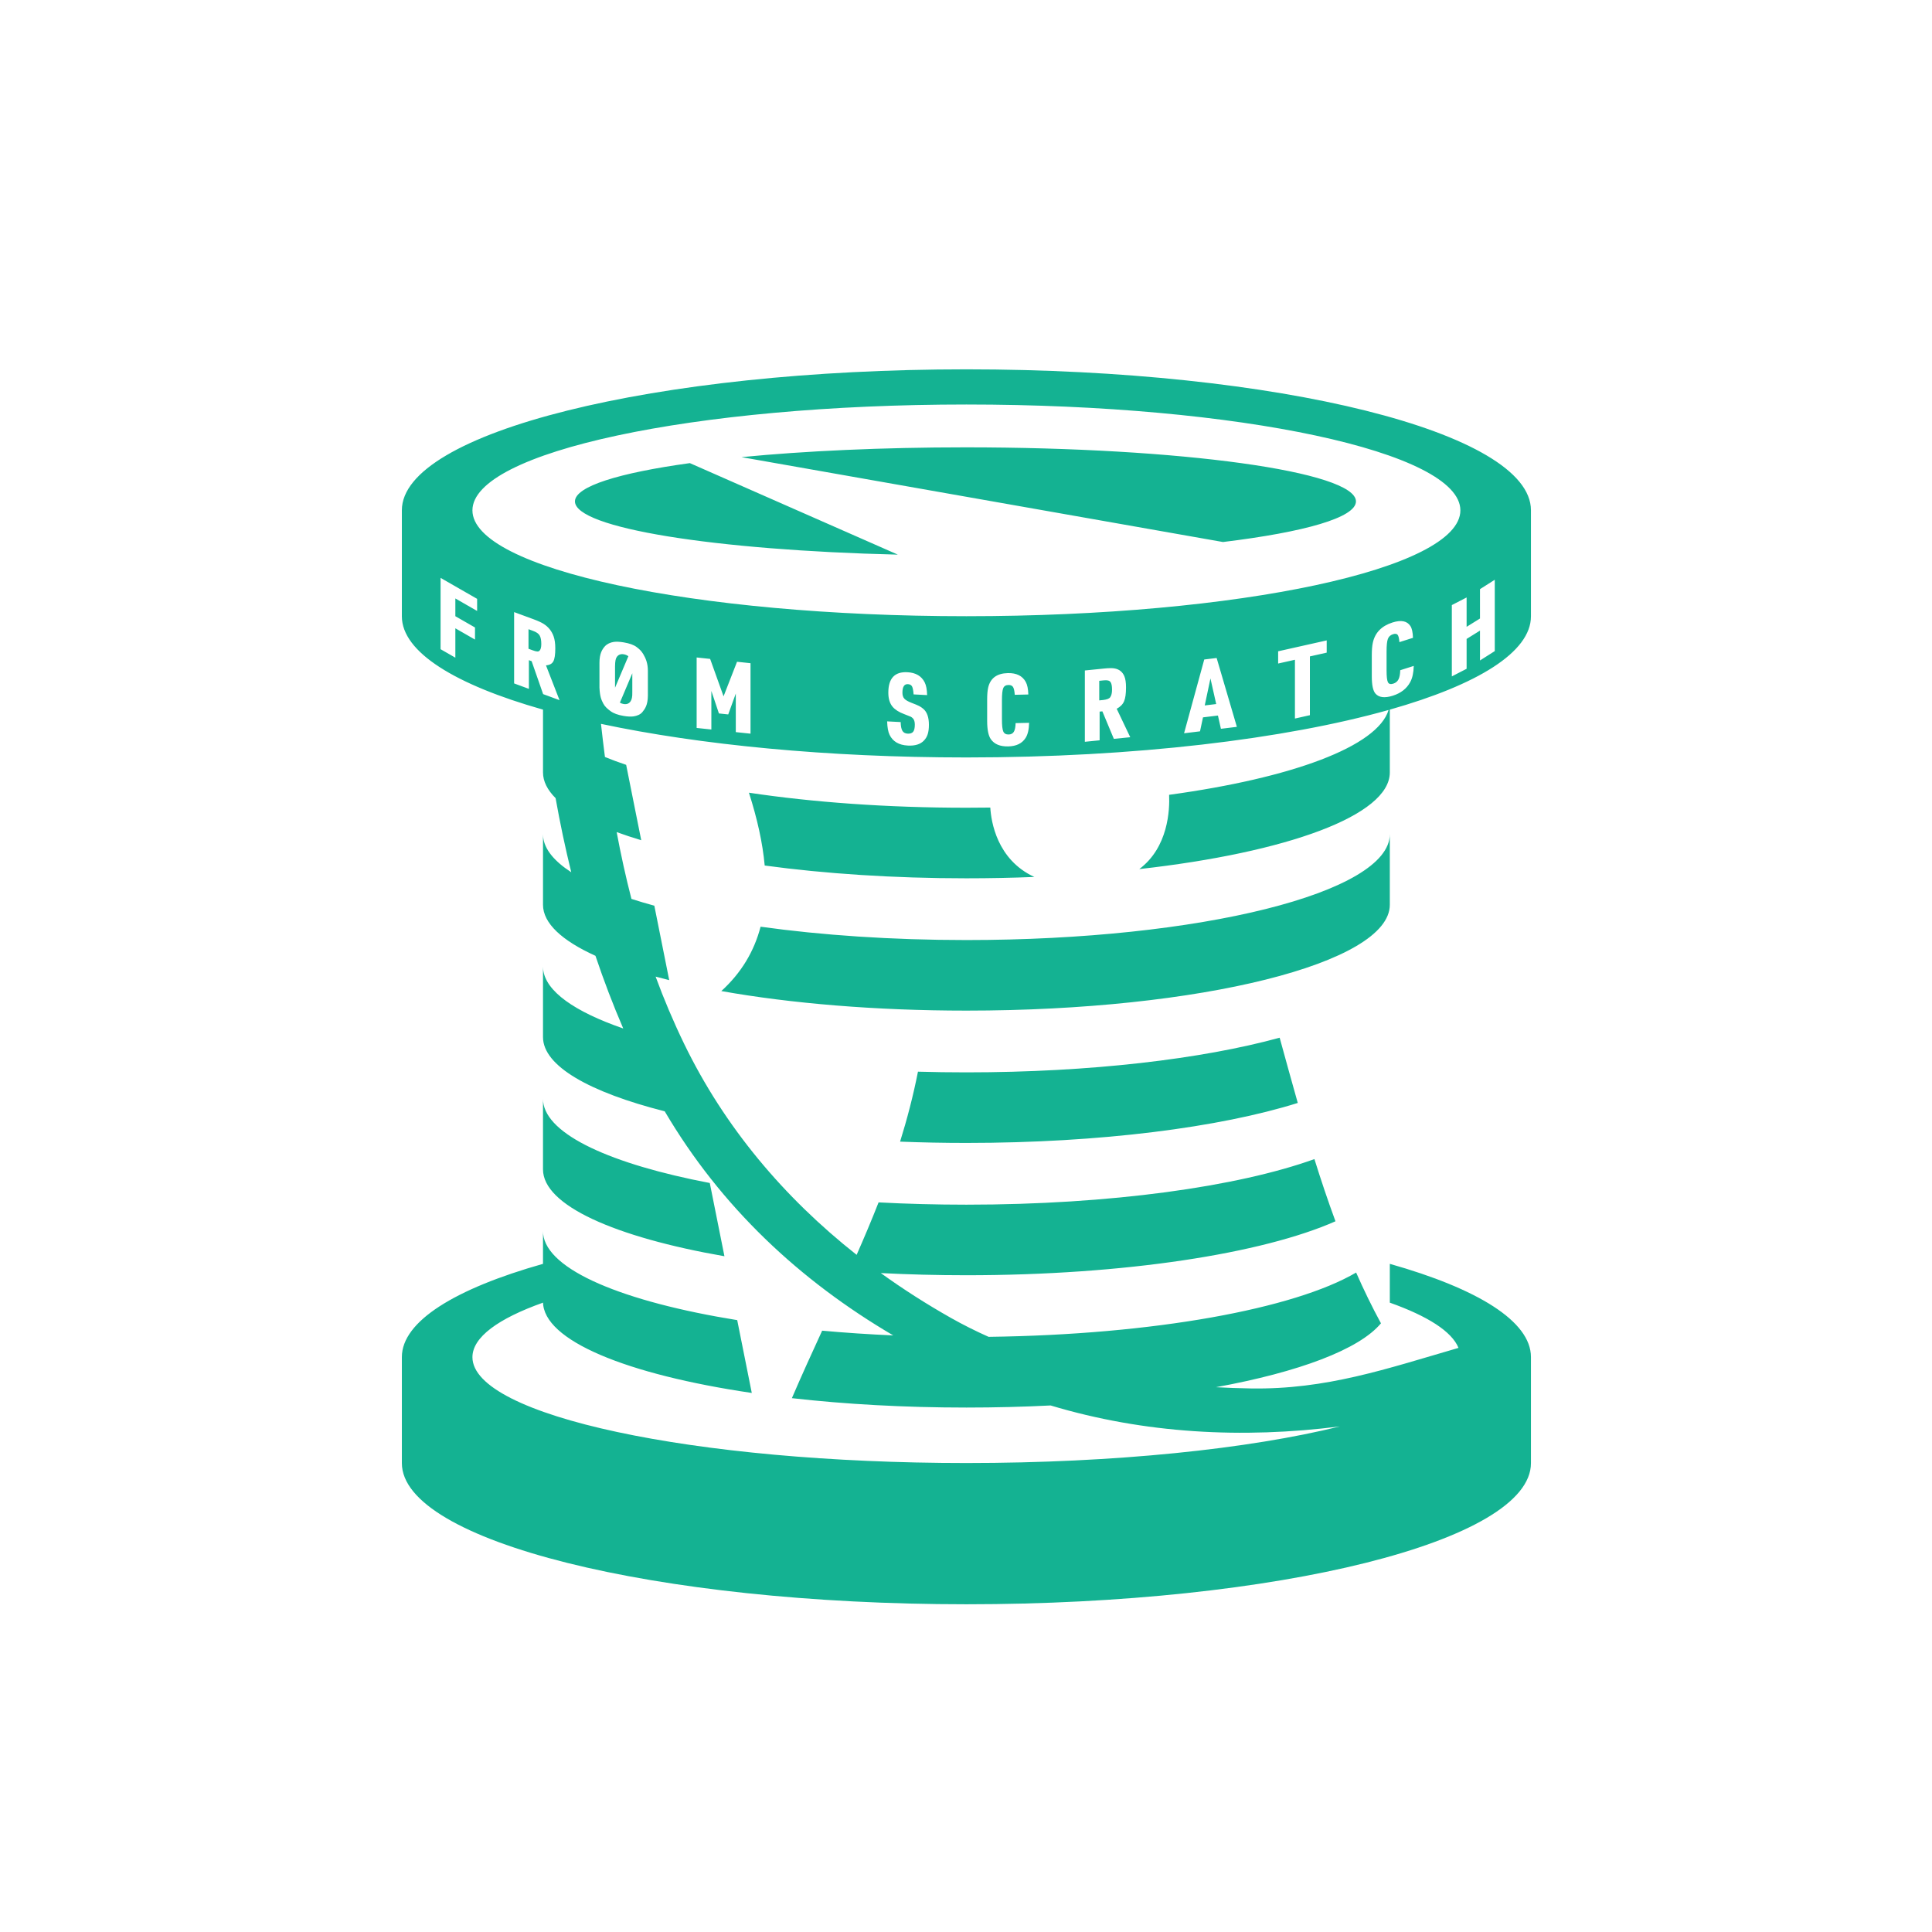 <?xml version="1.0" encoding="UTF-8" standalone="no"?><!DOCTYPE svg PUBLIC "-//W3C//DTD SVG 1.1//EN" "http://www.w3.org/Graphics/SVG/1.1/DTD/svg11.dtd"><svg width="100%" height="100%" viewBox="0 0 801 801" version="1.1" xmlns="http://www.w3.org/2000/svg" xmlns:xlink="http://www.w3.org/1999/xlink" xml:space="preserve" xmlns:serif="http://www.serif.com/" style="fill-rule:evenodd;clip-rule:evenodd;stroke-linejoin:round;stroke-miterlimit:2;"><rect id="c-padding" x="0.668" y="0.123" width="800" height="800" style="fill:none;"/><path d="M225.125,294.21c-36.411,-10.316 -58.514,-23.861 -58.514,-38.687l0,-43.973c0,-32.295 104.877,-58.427 234.057,-58.427c129.18,0 234.057,26.132 234.057,58.427l0,43.973c0,14.826 -22.103,28.371 -58.514,38.687l0,26.044c0,17.84 -42.672,33.208 -103.868,40.067c12.033,-9.033 12.653,-24.564 12.369,-30.793c50.796,-6.945 86.388,-19.985 90.991,-35.175c-42.888,12.073 -105.434,19.684 -175.035,19.684c-57.761,0 -110.663,-5.242 -151.502,-13.926c0.509,4.609 1.054,9.186 1.641,13.734c2.74,1.121 5.677,2.209 8.797,3.26l6.249,31.245c-3.604,-1.079 -7.005,-2.203 -10.187,-3.366c1.745,9.334 3.762,18.561 6.127,27.7c3.007,0.972 6.174,1.911 9.489,2.814l6.172,30.86c-1.925,-0.475 -3.806,-0.96 -5.641,-1.456c3.438,9.346 7.351,18.623 11.826,27.856c16.671,34.396 41.326,63.675 71.519,87.496c3.167,-7.2 6.224,-14.43 9.097,-21.747c11.749,0.621 23.929,0.947 36.413,0.947c59.755,0 112.577,-7.48 144.288,-18.897c2.702,8.647 5.583,17.269 8.725,25.78c-30.118,13.351 -87.384,22.374 -153.013,22.374c-12.158,0 -24.029,-0.309 -35.493,-0.899c9.245,6.672 18.949,12.866 29.048,18.574c5.066,2.863 10.294,5.48 15.654,7.865c68.553,-0.887 126.755,-11.626 152.369,-26.656c3.164,7.175 6.578,14.21 10.296,21.048c-8.993,10.819 -33.94,20.184 -68.402,26.485c4.818,0.267 9.614,0.436 14.372,0.515c31.296,0.519 56.131,-8.084 86.176,-16.815c-2.77,-6.815 -12.822,-13.186 -28.477,-18.752l0,-16.089c36.41,10.295 58.514,23.823 58.514,38.649l0,43.972c0,32.295 -104.878,58.515 -234.057,58.515c-129.18,0 -234.057,-26.22 -234.057,-58.515l0,-43.972c0,-14.826 22.103,-28.353 58.514,-38.649l0,-13.561l0.057,1.132c1.544,15.004 33.233,28.142 80.465,35.765l6.038,30.189c-51.785,-7.634 -86.559,-21.724 -86.56,-37.829l0,0.393c-18.571,6.603 -29.257,14.338 -29.257,22.603c0,24.221 91.767,43.886 204.8,43.886c61.811,0 117.263,-5.881 154.827,-15.171c-40.342,5.123 -80.977,3.004 -119.913,-8.695c-11.285,0.57 -22.961,0.869 -34.914,0.869c-25.792,0 -50.291,-1.393 -72.359,-3.895c4.085,-9.497 8.319,-18.783 12.549,-27.979c9.471,0.859 19.32,1.52 29.468,1.963c-38.8,-22.786 -71.359,-53.205 -94.739,-92.91c-31.201,-7.923 -50.462,-18.793 -50.462,-30.779l0,-29.257l0.057,1.132c0.943,9.16 13.12,17.624 33.209,24.562c-4.259,-9.874 -8.088,-19.935 -11.517,-30.132c-13.86,-6.277 -21.749,-13.491 -21.749,-21.162l0,-29.257l0.057,1.132c0.53,5.15 4.612,10.081 11.654,14.643c-2.505,-10.179 -4.66,-20.434 -6.492,-30.72c-3.409,-3.412 -5.219,-6.981 -5.219,-10.655l0,-26.044Zm75.224,226.624c-45.461,-7.934 -75.224,-21.109 -75.224,-36.008l0,-29.258l0.057,1.132c1.416,13.766 28.207,25.961 69.094,33.767l6.073,30.367Zm230.191,-90.609c2.452,8.889 4.923,17.94 7.511,27.052c-32.173,10.099 -81.776,16.577 -137.383,16.577c-9.353,0 -18.536,-0.183 -27.495,-0.536c2.927,-9.396 5.445,-19.027 7.412,-29.006c6.591,0.188 13.292,0.285 20.083,0.285c51.446,0 97.753,-5.545 129.872,-14.372Zm-215.203,-46.018c25.267,3.524 54.368,5.533 85.331,5.533c96.884,0 175.543,-19.665 175.543,-43.886l0,29.257c0,24.221 -78.659,43.886 -175.543,43.886c-37.855,0 -72.927,-3.002 -101.612,-8.105c8.329,-7.577 13.617,-16.504 16.281,-26.685Zm-4.833,-55.557c26.36,3.957 57.207,6.233 90.164,6.233c3.323,0 6.625,-0.023 9.903,-0.069c0.348,5.776 2.74,21.601 18.253,28.763c-9.168,0.37 -18.573,0.563 -28.156,0.563c-30.268,0 -58.757,-1.919 -83.625,-5.297c-0.847,-9.365 -3.092,-19.445 -6.539,-30.193Zm110.561,-28.846l5.602,-0.126c-0.067,2.779 -0.553,4.866 -1.456,6.262c-1.443,2.271 -3.843,3.444 -7.2,3.519c-3.358,0.076 -5.758,-0.915 -7.201,-2.973c-1.024,-1.46 -1.537,-3.997 -1.537,-7.611l0,-8.878c0,-2.09 0.142,-3.739 0.425,-4.945c0.903,-3.89 3.62,-5.886 8.151,-5.988c3.573,-0.08 6.047,1.139 7.422,3.656c0.648,1.172 1.005,2.91 1.072,5.214l-5.622,0.127c-0.122,-1.616 -0.368,-2.702 -0.738,-3.26c-0.371,-0.558 -1.015,-0.827 -1.932,-0.806c-1.052,0.023 -1.756,0.461 -2.113,1.311c-0.358,0.851 -0.536,2.524 -0.536,5.018l0,7.969c0,2.494 0.188,4.162 0.566,5.003c0.377,0.841 1.119,1.249 2.225,1.224c0.984,-0.022 1.699,-0.399 2.144,-1.13c0.444,-0.732 0.687,-1.927 0.728,-3.586Zm-53.254,-0.727l5.603,0.291c0.04,1.687 0.28,2.896 0.718,3.627c0.438,0.73 1.163,1.122 2.174,1.174c1.065,0.055 1.827,-0.205 2.285,-0.781c0.459,-0.577 0.688,-1.559 0.688,-2.948c0,-1.187 -0.256,-2.049 -0.768,-2.588c-0.297,-0.312 -0.6,-0.547 -0.911,-0.705c-0.31,-0.157 -1.22,-0.518 -2.73,-1.082c-2.157,-0.799 -3.755,-1.812 -4.793,-3.039c-1.187,-1.396 -1.78,-3.348 -1.78,-5.856c0,-5.92 2.636,-8.743 7.908,-8.47c3.452,0.179 5.838,1.577 7.16,4.194c0.62,1.219 0.957,2.982 1.011,5.291l-5.603,-0.291c-0.121,-1.637 -0.34,-2.744 -0.657,-3.32c-0.317,-0.576 -0.886,-0.886 -1.709,-0.928c-1.51,-0.078 -2.265,1.109 -2.265,3.563c0,1.052 0.266,1.872 0.799,2.459c0.532,0.587 1.527,1.161 2.983,1.722c1.483,0.562 2.525,0.997 3.125,1.304c0.6,0.308 1.176,0.698 1.729,1.172c1.564,1.321 2.346,3.526 2.346,6.614c0,1.523 -0.158,2.803 -0.475,3.838c-0.317,1.035 -0.833,1.926 -1.547,2.671c-1.457,1.569 -3.695,2.276 -6.715,2.119c-3.695,-0.191 -6.216,-1.67 -7.564,-4.437c-0.607,-1.245 -0.944,-3.109 -1.012,-5.594Zm92.561,-22.068c-0.712,0.003 -1.548,0.053 -2.507,0.15l-8.09,0.815l0,29.569l6.128,-0.617l0,-11.893l1.133,-0.114l4.763,11.413l6.796,-0.684l-5.613,-11.793c1.483,-0.796 2.498,-1.822 3.044,-3.077c0.546,-1.255 0.819,-3.177 0.819,-5.766c0,-2.009 -0.229,-3.556 -0.688,-4.643c-0.768,-1.824 -2.137,-2.906 -4.105,-3.247c-0.437,-0.076 -0.975,-0.114 -1.615,-0.113l-0.065,0Zm-171.546,24.794l0,-29.217l5.595,0.595l5.565,15.52l5.585,-14.334l5.595,0.594l0,29.218l-6.104,-0.649l0,-15.988l-3.138,8.661l-3.857,-0.41l-3.137,-9.328l0,15.987l-6.104,-0.649Zm216.13,-5.143l-6.199,0.754l-1.234,5.793l-6.614,0.804l8.368,-30.587l5.138,-0.625l8.388,28.549l-6.614,0.805l-1.233,-5.493Zm31.921,1.244l0,-24.368l-6.964,1.563l0,-5.076l20.131,-4.516l0,5.076l-6.965,1.562l0,24.368l-6.202,1.391Zm-288.343,-12.859l0,-10.274c0,-3.75 1.116,-5.566 2.276,-6.843c0.881,-0.97 2.25,-1.582 3.625,-1.785c1.065,-0.16 2.447,-0.099 4.146,0.183c2.373,0.393 4.204,1.033 5.441,1.995c1.023,0.795 1.874,1.51 2.691,2.905c0.935,1.596 1.894,3.653 1.895,6.876l0,10.274c-0.021,3.922 -1.197,5.526 -2.275,6.843c-0.823,1.023 -2.25,1.582 -3.626,1.785c-1.065,0.161 -2.44,0.101 -4.126,-0.179c-2.386,-0.396 -4.206,-1.062 -5.46,-1.998c-1.295,-0.957 -2.379,-1.906 -3.016,-3.167c-0.727,-1.437 -1.4,-2.706 -1.571,-6.615Zm255.699,6.849l-2.387,-10.611l-2.366,11.189l4.753,-0.578Zm-242.082,-12.758l-5.154,12.188c0.471,0.28 1.02,0.472 1.584,0.566c1.362,0.226 2.369,-0.273 2.938,-1.272c0.358,-0.628 0.699,-1.521 0.632,-3.819l0,-7.663Zm193.59,11.242l1.719,-0.173c1.4,-0.18 2.359,-0.508 2.797,-1.091c0.538,-0.718 0.788,-1.792 0.788,-3.194c0,-1.578 -0.225,-2.647 -0.677,-3.208c-0.452,-0.562 -1.285,-0.782 -2.766,-0.632l-1.861,0.187l0,8.111Zm-236.463,-16.668l0,11.892l-6.128,-2.26l0,-29.569l8.09,2.984c1.861,0.686 3.256,1.329 4.186,1.928c1.969,1.265 3.338,2.99 4.106,5.175c0.459,1.302 0.688,2.957 0.688,4.966c0,2.589 -0.273,4.383 -0.819,5.381c-0.546,0.999 -1.561,1.548 -3.044,1.648l5.612,14.428l-6.795,-2.506l-4.763,-13.649l-1.133,-0.418Zm361.254,4.16l5.602,-1.782c-0.067,2.799 -0.553,5.03 -1.456,6.692c-1.443,2.698 -3.843,4.58 -7.2,5.648c-3.358,1.069 -5.758,0.787 -7.2,-0.844c-1.025,-1.157 -1.537,-3.542 -1.537,-7.156l0,-8.878c0,-2.09 0.141,-3.78 0.424,-5.071c0.904,-4.157 3.621,-6.956 8.151,-8.397c3.573,-1.137 6.047,-0.65 7.423,1.46c0.647,0.981 1.004,2.613 1.072,4.898l-5.623,1.789c-0.121,-1.58 -0.367,-2.594 -0.738,-3.042c-0.371,-0.448 -1.015,-0.527 -1.932,-0.235c-1.051,0.335 -1.756,0.98 -2.113,1.937c-0.358,0.956 -0.536,2.681 -0.536,5.176l0,7.969c0,2.494 0.189,4.106 0.566,4.835c0.378,0.73 1.119,0.918 2.225,0.567c0.984,-0.314 1.699,-0.902 2.144,-1.765c0.445,-0.862 0.687,-2.13 0.728,-3.801Zm-320.017,-5.797c-0.537,-0.417 -1.223,-0.695 -1.934,-0.812c-1.375,-0.229 -2.371,0.282 -2.958,1.268c-0.348,0.585 -0.609,1.456 -0.632,3.819l0,8.787l5.524,-13.062Zm341.409,8.358l0,-29.569l6.128,-3.155l0,12.175l5.547,-3.448l0,-12.175l6.128,-3.887l0,29.57l-6.128,3.886l0,-12.378l-5.547,3.448l0,12.378l-6.128,3.155Zm-419.264,-11.275l0,-29.569l15.154,8.696l0,5.016l-9.026,-5.18l0,7.362l8.146,4.675l0,5.016l-8.146,-4.675l0,12.176l-6.128,-3.517Zm36.456,-0.178l1.719,0.634c1.649,0.615 2.379,0.608 2.797,0.222c0.525,-0.48 0.788,-1.421 0.788,-2.823c0,-1.578 -0.226,-2.753 -0.677,-3.527c-0.452,-0.773 -1.263,-1.38 -2.766,-1.93l-1.861,-0.686l0,8.11Zm181.552,-101.27c113.032,0 204.8,19.664 204.8,43.885c0,24.222 -91.768,43.886 -204.8,43.886c-113.033,0 -204.8,-19.664 -204.8,-43.886c0,-24.221 91.767,-43.885 204.8,-43.885Zm-114.656,24.3l86.234,37.944c-76.017,-1.839 -133.873,-11.029 -133.873,-22.074c0,-6.198 18.217,-11.811 47.639,-15.87Zm21.385,-2.483c26.299,-2.555 58.332,-4.056 92.877,-4.056c89.355,0 161.901,10.041 161.901,22.409c0,6.709 -21.343,12.732 -55.133,16.841l-199.645,-35.194Z" style="fill:#14b292;"/></svg>
